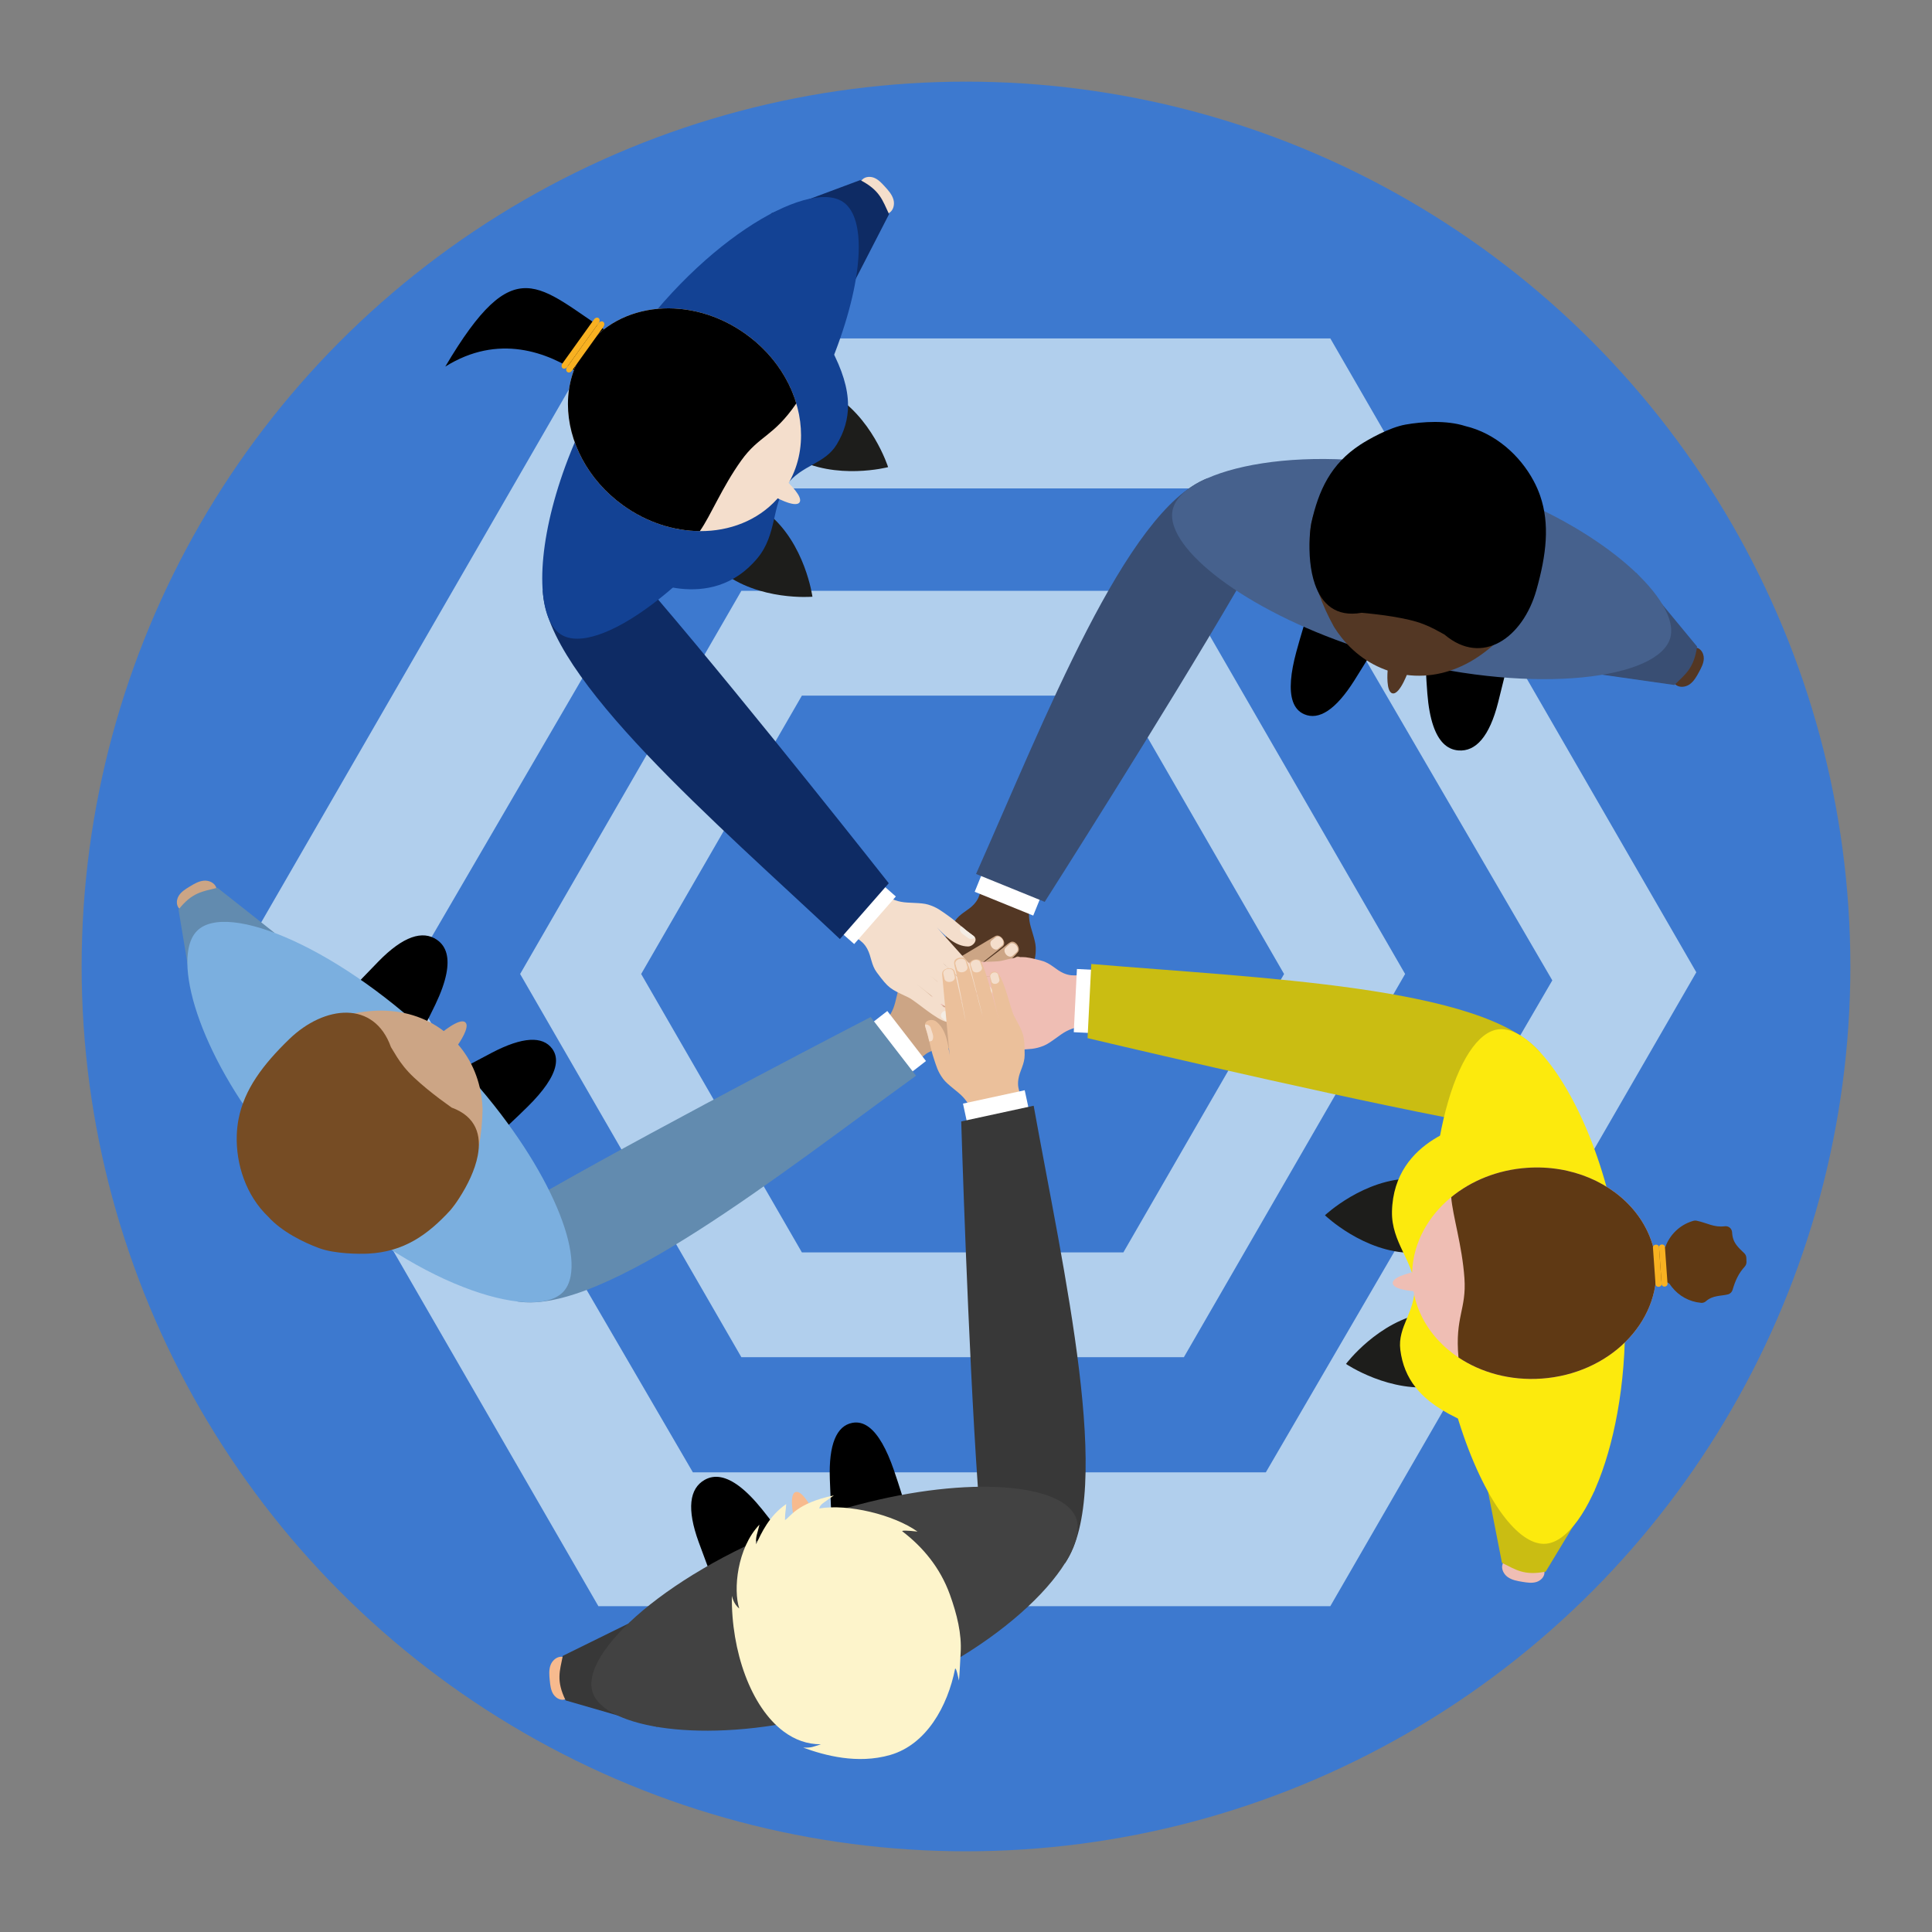 <svg width="142" height="142" viewBox="0 0 142 142" fill="none" xmlns="http://www.w3.org/2000/svg">
<rect x="0" y="0" width="142" height="142" fill="#808080" stroke="none"/>
<ellipse cx="71" cy="71.034" rx="65" ry="65.034" fill="#3D79CF"/>
<path fill-rule="evenodd" clip-rule="evenodd" d="M38.229 71.588L54.49 99.754H87.013L103.275 71.588L87.013 43.424H54.49L38.229 71.588ZM47.125 71.588L58.938 92.05H82.566L94.378 71.588L82.566 51.127H58.938L47.125 71.588Z" fill="#B1CFED"/>
<path fill-rule="evenodd" clip-rule="evenodd" d="M17.081 71.462L43.98 118.052H97.777L124.677 71.462L97.777 24.873H43.98L17.081 71.462ZM29.869 72.056L50.925 108.215H93.038L114.093 72.056L93.038 35.897H50.925L29.869 72.056Z" fill="#B1CFED"/>
<g opacity="0.1">
<g opacity="0.1">
<path opacity="0.1" d="M90.786 42.646C92.424 36.268 99.452 32.566 106.481 34.379C111.112 35.572 114.589 38.862 115.954 42.792C116.66 44.827 116.801 47.033 116.241 49.209C114.602 55.587 107.575 59.289 100.546 57.477C95.915 56.282 92.438 52.994 91.074 49.064C90.366 47.028 90.226 44.822 90.786 42.646Z" fill="black"/>
</g>
</g>
<path d="M99.432 41.993L101.353 42.882C101.814 43.094 102.142 43.488 102.305 43.96C102.489 44.487 102.468 45.111 102.2 45.693C102.2 45.693 100.848 47.94 99.548 50.004C98.177 52.179 96.933 52.96 95.859 52.496C95.453 52.321 95.18 52 95.026 51.555C94.738 50.725 94.858 49.464 95.276 47.918C95.92 45.544 96.748 43.172 96.748 43.172C97.255 42.069 98.457 41.542 99.432 41.993Z" fill="black"/>
<path d="M107.074 44.047L109.394 44.29C110.241 44.38 110.921 44.963 111.187 45.733C111.291 46.033 111.333 46.361 111.297 46.7C111.297 46.7 110.71 49.262 110.11 51.63C109.477 54.127 108.47 55.262 107.183 55.155C106.317 55.084 105.725 54.439 105.353 53.369C105.127 52.719 104.983 51.912 104.909 50.981C104.713 48.522 104.709 46.005 104.709 46.005C104.837 44.799 105.895 43.922 107.074 44.047Z" fill="black"/>
<path d="M75.953 66.035C75.62 66.494 75.588 67.108 75.662 67.671C75.739 68.234 76.103 69.058 76.125 69.626C76.15 70.309 76.014 70.659 75.827 71.316C75.629 72.01 75.296 72.694 75.1 73.388C75.053 73.554 75.001 73.721 74.839 73.774C74.599 73.853 74.269 73.657 74.186 73.42V73.418C73.882 72.533 74.376 71.535 74.759 70.785C74.752 70.799 72.042 75.688 71.861 76.019C71.679 76.355 71.103 76.175 70.995 75.861C70.971 75.792 70.969 75.718 71 75.639C71.414 74.575 71.993 73.061 72.451 72.015C70.571 76.244 70.876 75.856 70.662 76.213C70.478 76.521 69.936 76.309 69.831 76.005C69.813 75.951 69.807 75.896 69.821 75.839C69.909 75.441 69.757 75.643 71.253 71.469C69.828 75.332 69.933 75.131 69.776 75.454C69.622 75.777 69.078 75.558 68.985 75.29C68.971 75.25 68.968 75.21 68.977 75.17C69.037 74.884 68.909 74.823 70.35 70.736C70.056 71.609 69.177 73.853 68.99 73.999C68.73 74.199 68.499 73.967 68.454 73.837C68.451 73.828 68.449 73.819 68.448 73.812C68.319 72.992 69.151 71.125 69.219 70.476C69.376 68.995 69.351 68.932 70.184 67.698C70.574 67.119 71.144 66.939 71.573 66.479C72.201 65.803 71.946 65.287 72.621 64.224L75.953 66.035Z" fill="#533724"/>
<path d="M71.205 75.325L71.06 75.699C71.047 75.731 71.044 75.765 71.046 75.798C71.047 75.821 71.053 75.844 71.062 75.866C71.096 75.967 71.188 76.064 71.313 76.116C71.508 76.199 71.714 76.147 71.772 76L71.916 75.626C71.929 75.594 71.933 75.56 71.931 75.526C71.928 75.504 71.924 75.48 71.915 75.457C71.88 75.356 71.788 75.261 71.665 75.209C71.468 75.125 71.261 75.178 71.205 75.325Z" fill="#F4DECC"/>
<path d="M70.022 75.421L69.894 75.816C69.884 75.847 69.882 75.88 69.885 75.912C69.887 75.932 69.891 75.953 69.899 75.973C69.936 76.08 70.038 76.179 70.176 76.228C70.38 76.3 70.589 76.232 70.638 76.077L70.766 75.681C70.777 75.65 70.779 75.618 70.775 75.586C70.773 75.566 70.768 75.545 70.761 75.525C70.725 75.418 70.622 75.319 70.484 75.27C70.28 75.198 70.072 75.266 70.022 75.421Z" fill="#F4DECC"/>
<path d="M69.154 74.799L69.052 75.17C69.041 75.208 69.042 75.248 69.052 75.287C69.054 75.293 69.055 75.299 69.057 75.303C69.092 75.405 69.193 75.498 69.327 75.539C69.517 75.596 69.707 75.525 69.747 75.381L69.85 75.012C69.86 74.973 69.859 74.933 69.848 74.893C69.847 74.889 69.845 74.884 69.844 74.877C69.808 74.776 69.708 74.683 69.575 74.643C69.383 74.584 69.195 74.655 69.154 74.799Z" fill="#F4DECC"/>
<path d="M68.597 73.336L68.479 73.665C68.47 73.692 68.466 73.719 68.467 73.746C68.468 73.767 68.473 73.788 68.48 73.809C68.507 73.889 68.58 73.96 68.68 73.993C68.836 74.045 69.001 73.981 69.048 73.852L69.166 73.524C69.175 73.497 69.179 73.469 69.178 73.443C69.177 73.422 69.173 73.4 69.166 73.38C69.137 73.299 69.065 73.229 68.965 73.196C68.809 73.144 68.643 73.207 68.597 73.336Z" fill="#F4DECC"/>
<path d="M74.768 73.245C74.759 73.273 74.756 73.302 74.757 73.335C74.757 73.371 74.764 73.409 74.778 73.446C74.811 73.541 74.883 73.631 74.983 73.667C75.038 73.591 75.069 73.489 75.099 73.388C75.185 73.082 75.299 72.779 75.415 72.474C75.357 72.435 75.285 72.401 75.249 72.403C75.118 72.408 74.961 72.58 74.901 72.785L74.768 73.245Z" fill="#F4DECC"/>
<path d="M124.707 47.61C124.935 47.662 125.097 47.852 125.175 48.076C125.213 48.184 125.231 48.3 125.227 48.413C125.214 48.76 125.045 49.079 124.88 49.383C124.696 49.725 124.5 50.079 124.182 50.301C123.865 50.522 123.388 50.563 123.117 50.287C123.047 50.215 122.999 50.133 122.968 50.045C122.849 49.703 122.993 49.264 123.169 48.916C123.333 48.59 123.513 48.27 123.706 47.96L124.707 47.61Z" fill="#533724"/>
<path d="M117.771 49.592L123.065 50.347C123.882 49.544 124.503 49.129 124.734 47.521L120.26 42.108L117.771 49.592Z" fill="#394E73"/>
<path d="M71.639 65.546L75.941 67.294L76.557 65.772L72.255 64.024L71.639 65.546Z" fill="white"/>
<path d="M88.741 35.15L90.873 43.405C85.593 52.467 76.785 66.287 76.785 66.287L71.738 64.236C76.787 52.903 82.753 37.49 88.741 35.15Z" fill="#394E73"/>
<path d="M86.203 37.417C86.986 34.373 96.241 32.32 106.339 34.924C115.032 37.164 121.515 42.125 122.654 45.404C122.838 45.935 122.882 46.421 122.773 46.846C121.991 49.89 112.953 51.095 102.855 48.491C94.07 46.227 87.378 41.828 86.299 38.716C86.137 38.252 86.102 37.814 86.203 37.417Z" fill="#46618D"/>
<path d="M96.377 38.462C96.908 36.046 98.476 34.26 100.338 32.71C100.651 32.481 100.976 32.273 101.312 32.09C101.649 31.906 101.997 31.745 102.354 31.613C102.768 31.452 103.197 31.334 103.635 31.251C104.51 31.088 105.417 31.08 106.308 31.214C106.752 31.282 107.193 31.384 107.624 31.523C110.31 32.18 112.194 34.216 113.033 36.633C113.776 38.772 113.702 41.21 112.641 43.256C112.498 43.634 112.331 44.005 112.143 44.366C111.388 45.811 110.286 47.103 108.902 48.093C108.534 48.357 108.155 48.593 107.764 48.794C106.198 49.605 104.431 49.888 102.684 49.482C101.046 49.102 99.659 48.172 98.625 46.889C98.419 46.632 98.227 46.361 98.049 46.078C97.604 45.271 97.215 44.431 96.913 43.563C96.43 42.171 96.175 40.711 96.28 39.214C96.3 38.964 96.332 38.714 96.377 38.462Z" fill="#533724"/>
<path d="M96.377 38.462C96.908 36.045 97.811 34.091 99.999 32.671C100.541 32.318 102.094 31.422 103.308 31.206C104.542 30.986 106.323 30.876 107.686 31.312C109.909 31.838 111.713 33.471 112.712 35.331C112.908 35.693 113.068 36.059 113.198 36.432C113.92 38.515 113.661 40.766 112.921 43.381C111.935 46.86 108.957 49.009 106.165 46.638C105.917 46.502 105.677 46.367 105.426 46.237C104.924 45.979 104.373 45.742 103.591 45.561C102.77 45.37 101.962 45.247 101.196 45.156C100.813 45.109 100.441 45.072 100.082 45.038C98.179 45.379 97.144 44.38 96.644 42.937C96.292 41.923 96.203 40.693 96.262 39.556C96.277 39.192 96.314 38.827 96.377 38.462Z" fill="black"/>
<path d="M103.545 49.23C103.545 49.23 102.908 51.092 102.344 50.96C102.219 50.932 102.134 50.815 102.077 50.65C101.875 50.066 102.023 48.877 102.023 48.877L103.545 49.23Z" fill="#533724"/>
<g opacity="0.1">
<g opacity="0.1">
<path opacity="0.1" d="M40.031 88.149C35.416 92.84 27.483 92.506 22.313 87.402C18.907 84.039 17.55 79.446 18.341 75.36C18.75 73.245 19.735 71.267 21.309 69.667C25.925 64.976 33.856 65.31 39.026 70.414C42.432 73.777 43.789 78.37 42.999 82.456C42.59 84.57 41.606 86.549 40.031 88.149Z" fill="black"/>
</g>
</g>
<path d="M32.226 84.364L31.011 82.629C30.719 82.212 30.633 81.709 30.728 81.217C30.834 80.67 31.166 80.14 31.688 79.772C31.688 79.772 33.984 78.508 36.143 77.379C38.419 76.187 39.886 76.137 40.584 77.079C40.847 77.434 40.921 77.849 40.83 78.312C40.664 79.176 39.928 80.206 38.79 81.332C37.043 83.061 35.138 84.696 35.138 84.696C34.147 85.393 32.843 85.244 32.226 84.364Z" fill="black"/>
<path d="M26.649 78.744L24.765 77.365C24.077 76.862 23.782 76.016 23.937 75.216C23.997 74.903 24.126 74.599 24.326 74.324C24.326 74.324 26.118 72.404 27.824 70.657C29.625 68.816 31.065 68.344 32.124 69.081C32.837 69.579 33.025 70.433 32.81 71.546C32.68 72.222 32.4 72.992 31.997 73.834C30.933 76.06 29.674 78.237 29.674 78.237C28.96 79.217 27.605 79.445 26.649 78.744Z" fill="black"/>
<path d="M64.583 75.388C65.101 75.158 65.437 74.644 65.655 74.118C65.872 73.594 65.969 72.697 66.236 72.195C66.557 71.591 66.85 71.358 67.341 70.884C67.859 70.383 68.49 69.96 69.008 69.459C69.132 69.341 69.261 69.22 69.428 69.257C69.674 69.31 69.861 69.644 69.814 69.892L69.814 69.893C69.632 70.811 68.705 71.426 67.998 71.881C68.011 71.873 72.807 69.009 73.129 68.812C73.456 68.614 73.863 69.059 73.8 69.385C73.786 69.457 73.75 69.522 73.684 69.575C72.791 70.287 71.533 71.305 70.611 71.978C74.358 69.267 73.9 69.451 74.264 69.249C74.577 69.076 74.94 69.529 74.879 69.846C74.867 69.902 74.844 69.954 74.804 69.996C74.528 70.295 74.761 70.198 71.374 73.053C74.543 70.431 74.351 70.553 74.649 70.35C74.946 70.149 75.305 70.612 75.251 70.889C75.243 70.931 75.227 70.968 75.198 70.998C75.002 71.215 75.083 71.332 71.788 74.142C72.48 73.533 74.365 72.036 74.601 72.005C74.926 71.963 75.008 72.279 74.983 72.413C74.981 72.423 74.978 72.432 74.976 72.439C74.675 73.213 73.021 74.409 72.637 74.935C71.759 76.136 71.748 76.204 70.409 76.852C69.783 77.156 69.198 77.024 68.597 77.206C67.716 77.474 67.677 78.05 66.561 78.629L64.583 75.388Z" fill="#CCA585"/>
<path d="M73.347 69.744L73.66 69.492C73.686 69.471 73.707 69.444 73.721 69.413C73.731 69.393 73.74 69.37 73.743 69.346C73.763 69.242 73.732 69.113 73.651 69.004C73.522 68.834 73.319 68.776 73.195 68.874L72.882 69.126C72.857 69.146 72.836 69.174 72.822 69.204C72.811 69.225 72.804 69.248 72.799 69.272C72.78 69.375 72.811 69.505 72.891 69.614C73.02 69.783 73.225 69.842 73.347 69.744Z" fill="#F4DECC"/>
<path d="M74.419 70.255L74.728 69.978C74.752 69.956 74.772 69.928 74.784 69.899C74.793 69.88 74.799 69.86 74.802 69.839C74.825 69.729 74.786 69.591 74.691 69.48C74.55 69.314 74.337 69.269 74.216 69.378L73.907 69.655C73.882 69.676 73.863 69.704 73.85 69.734C73.843 69.753 73.835 69.773 73.832 69.793C73.811 69.905 73.849 70.042 73.943 70.153C74.084 70.317 74.299 70.364 74.419 70.255Z" fill="#F4DECC"/>
<path d="M74.858 71.228L75.131 70.96C75.16 70.933 75.179 70.897 75.189 70.858C75.191 70.853 75.192 70.847 75.193 70.842C75.213 70.736 75.174 70.605 75.078 70.502C74.942 70.356 74.743 70.322 74.636 70.427L74.361 70.695C74.334 70.723 74.314 70.758 74.305 70.798C74.303 70.803 74.302 70.809 74.3 70.815C74.281 70.919 74.32 71.051 74.415 71.153C74.552 71.3 74.75 71.334 74.858 71.228Z" fill="#F4DECC"/>
<path d="M74.605 72.775L74.872 72.55C74.894 72.531 74.911 72.51 74.924 72.486C74.932 72.467 74.94 72.447 74.944 72.426C74.96 72.342 74.933 72.244 74.864 72.165C74.754 72.042 74.58 72.014 74.475 72.103L74.208 72.328C74.186 72.347 74.169 72.368 74.157 72.391C74.147 72.41 74.14 72.43 74.136 72.451C74.12 72.535 74.147 72.633 74.217 72.712C74.326 72.834 74.5 72.863 74.605 72.775Z" fill="#F4DECC"/>
<path d="M69.223 69.748C69.244 69.73 69.263 69.705 69.279 69.677C69.296 69.645 69.309 69.61 69.316 69.572C69.335 69.471 69.318 69.358 69.25 69.276C69.162 69.313 69.084 69.386 69.008 69.459C68.78 69.68 68.529 69.885 68.276 70.09C68.307 70.154 68.352 70.219 68.384 70.236C68.501 70.297 68.722 70.227 68.877 70.079L69.223 69.748Z" fill="#F4DECC"/>
<path d="M13.188 66.791C13.018 66.631 12.972 66.385 13.016 66.151C13.038 66.038 13.08 65.929 13.14 65.835C13.325 65.541 13.632 65.35 13.927 65.17C14.258 64.967 14.604 64.76 14.99 64.728C15.377 64.696 15.81 64.9 15.905 65.276C15.93 65.372 15.931 65.468 15.913 65.559C15.844 65.914 15.499 66.222 15.173 66.434C14.867 66.635 14.552 66.82 14.229 66.991L13.188 66.791Z" fill="#CCA585"/>
<path d="M20.179 68.565L15.98 65.249C14.871 65.533 14.126 65.579 13.12 66.855L14.274 73.786L20.179 68.565Z" fill="#628BAF"/>
<path d="M68.059 77.984L65.217 74.308L63.921 75.314L66.763 78.99L68.059 77.984Z" fill="white"/>
<path d="M38.039 95.66L40.335 87.45C49.445 82.269 63.992 74.752 63.992 74.752L67.328 79.065C57.279 86.324 44.392 96.649 38.039 95.66Z" fill="#628BAF"/>
<path d="M41.371 94.976C39.169 97.215 30.136 94.333 22.708 87.001C16.316 80.689 13.197 73.139 13.856 69.73C13.963 69.179 14.169 68.736 14.476 68.424C16.679 66.185 25.099 69.691 32.525 77.023C38.985 83.399 42.566 90.57 41.94 93.803C41.846 94.289 41.659 94.684 41.371 94.976Z" fill="#7BAFDF"/>
<path d="M33.097 88.954C31.427 90.777 29.175 91.531 26.787 91.933C26.403 91.975 26.017 91.991 25.634 91.98C25.25 91.971 24.87 91.933 24.494 91.87C24.055 91.8 23.625 91.687 23.206 91.537C22.368 91.238 21.578 90.789 20.876 90.225C20.525 89.943 20.195 89.631 19.892 89.296C17.899 87.375 17.29 84.668 17.777 82.155C18.206 79.931 19.494 77.861 21.437 76.625C21.751 76.37 22.081 76.133 22.425 75.915C23.801 75.047 25.401 74.484 27.097 74.325C27.546 74.281 27.991 74.268 28.431 74.29C30.191 74.378 31.861 75.021 33.169 76.251C34.395 77.404 35.127 78.907 35.378 80.535C35.429 80.861 35.459 81.192 35.47 81.526C35.451 82.448 35.366 83.371 35.192 84.274C34.912 85.72 34.401 87.11 33.558 88.351C33.416 88.557 33.262 88.759 33.097 88.954Z" fill="#CCA585"/>
<path d="M33.097 88.954C31.426 90.777 29.666 92.011 27.061 92.14C26.417 92.172 24.624 92.165 23.465 91.741C22.287 91.31 20.693 90.51 19.733 89.446C18.075 87.874 17.334 85.554 17.402 83.444C17.415 83.032 17.46 82.635 17.534 82.248C17.953 80.083 19.307 78.266 21.258 76.377C23.855 73.865 27.508 73.506 28.733 76.96C28.881 77.203 29.019 77.44 29.171 77.679C29.475 78.155 29.834 78.637 30.418 79.187C31.033 79.764 31.67 80.278 32.286 80.743C32.595 80.975 32.898 81.194 33.19 81.404C35.008 82.067 35.4 83.452 35.111 84.95C34.907 86.004 34.365 87.113 33.744 88.068C33.551 88.373 33.336 88.67 33.097 88.954Z" fill="#764C24"/>
<path d="M32.3 76.037C32.3 76.037 33.784 74.747 34.206 75.145C34.299 75.233 34.315 75.376 34.28 75.546C34.163 76.154 33.438 77.107 33.438 77.107L32.3 76.037Z" fill="#CCA585"/>
<g opacity="0.1">
<g opacity="0.1">
<path opacity="0.1" d="M103.184 81.85C107.174 81.203 111.047 82.968 113.564 86.151C114.906 87.848 115.862 89.949 116.241 92.303C117.335 99.07 113.261 105.359 107.143 106.351C103.153 106.997 99.279 105.233 96.763 102.05C95.42 100.353 94.464 98.251 94.085 95.897C92.992 89.132 97.064 82.842 103.184 81.85Z" fill="black"/>
</g>
</g>
<path d="M80.023 75.526C79.481 75.362 78.891 75.534 78.385 75.79C77.879 76.046 77.221 76.662 76.692 76.87C76.057 77.118 75.682 77.105 75.001 77.145C74.283 77.187 73.528 77.095 72.81 77.138C72.641 77.148 72.467 77.154 72.363 77.022C72.362 77.021 72.361 77.019 72.359 77.017C72.206 76.816 72.283 76.438 72.481 76.282C73.216 75.704 74.319 75.843 75.152 75.96C75.136 75.957 69.636 75.001 69.264 74.939C69.174 74.924 69.105 74.879 69.054 74.815C68.847 74.553 68.967 73.985 69.339 73.999C70.479 74.042 72.096 74.09 73.234 74.18C68.627 73.792 69.094 73.952 68.687 73.867C68.612 73.85 68.554 73.811 68.511 73.759C68.322 73.519 68.447 72.984 68.763 72.947C69.167 72.9 68.927 72.822 73.354 72.867C69.243 72.788 69.468 72.821 69.111 72.779C69.029 72.769 68.968 72.731 68.924 72.677C68.75 72.457 68.863 71.96 69.115 71.928C69.405 71.893 69.42 71.752 73.748 71.77C72.827 71.779 70.423 71.685 70.225 71.555C70.185 71.53 70.153 71.5 70.13 71.471C69.979 71.279 70.13 71.031 70.222 70.981C70.953 70.589 72.987 70.762 73.621 70.614C75.069 70.274 75.12 70.232 76.558 70.613C77.231 70.792 77.588 71.272 78.162 71.525C79.005 71.898 79.409 71.486 80.633 71.776L80.023 75.526Z" fill="#EFBEB4"/>
<path d="M69.703 74.089L69.302 74.076C69.267 74.075 69.235 74.082 69.204 74.096C69.091 74.146 69.001 74.286 68.991 74.451C68.984 74.57 69.015 74.677 69.074 74.751C69.12 74.808 69.181 74.844 69.251 74.846L69.653 74.861C69.686 74.862 69.72 74.855 69.751 74.842C69.864 74.791 69.952 74.651 69.963 74.486C69.971 74.367 69.938 74.26 69.881 74.187C69.835 74.128 69.772 74.092 69.703 74.089Z" fill="#F4DECC"/>
<path d="M69.222 73.003L68.808 73.013C68.774 73.014 68.742 73.022 68.713 73.035C68.596 73.091 68.512 73.239 68.511 73.414C68.511 73.525 68.545 73.625 68.602 73.696C68.655 73.764 68.726 73.803 68.805 73.802L69.22 73.792C69.253 73.791 69.284 73.783 69.313 73.77C69.43 73.714 69.515 73.564 69.516 73.391C69.516 73.278 69.48 73.179 69.426 73.108C69.373 73.041 69.302 73.001 69.222 73.003Z" fill="#F4DECC"/>
<path d="M69.523 71.977L69.141 72.002C69.101 72.004 69.064 72.019 69.03 72.042C68.939 72.105 68.878 72.237 68.884 72.384C68.888 72.481 68.921 72.567 68.969 72.629C69.022 72.696 69.094 72.735 69.171 72.728L69.553 72.705C69.593 72.702 69.631 72.688 69.663 72.665C69.755 72.601 69.816 72.469 69.811 72.322C69.806 72.226 69.774 72.139 69.725 72.077C69.671 72.012 69.6 71.972 69.523 71.977Z" fill="#F4DECC"/>
<path d="M70.72 70.97L70.371 70.966C70.343 70.966 70.316 70.972 70.291 70.981C70.194 71.021 70.125 71.133 70.127 71.263C70.129 71.343 70.156 71.415 70.199 71.469C70.245 71.527 70.31 71.564 70.381 71.565L70.731 71.569C70.758 71.569 70.786 71.563 70.811 71.553C70.908 71.513 70.977 71.401 70.974 71.271C70.972 71.192 70.947 71.12 70.903 71.066C70.856 71.007 70.791 70.97 70.72 70.97Z" fill="#F4DECC"/>
<path d="M72.834 76.777C72.807 76.778 72.776 76.785 72.746 76.795C72.623 76.842 72.509 76.972 72.507 77.119C72.597 77.148 72.704 77.143 72.809 77.138C73.126 77.119 73.45 77.126 73.775 77.137C73.793 77.068 73.8 76.989 73.789 76.956C73.782 76.94 73.771 76.924 73.76 76.909C73.683 76.81 73.498 76.743 73.312 76.753L72.834 76.777Z" fill="#F4DECC"/>
<path d="M113.514 115.517C113.553 115.861 113.26 116.171 112.928 116.274C112.598 116.375 112.241 116.321 111.899 116.264C111.516 116.202 111.119 116.134 110.806 115.906C110.732 115.852 110.666 115.788 110.608 115.715C110.42 115.478 110.336 115.159 110.467 114.894C110.685 114.456 111.293 114.428 111.777 114.492C112.14 114.539 112.499 114.604 112.855 114.685L113.514 115.517Z" fill="#EFBEB4"/>
<path d="M109.364 109.609L110.393 114.866C111.419 115.373 112.015 115.825 113.607 115.513L117.238 109.503L109.364 109.609Z" fill="#CABD12"/>
<path d="M79.153 71.221L78.92 75.865L80.558 75.948L80.791 71.303L79.153 71.221Z" fill="white"/>
<path d="M113.222 77.373L106.14 82.104C95.859 80.091 79.934 76.301 79.934 76.301L80.209 70.851C92.553 71.901 109.045 72.478 113.222 77.373Z" fill="#CABD12"/>
<path d="M104.788 96.494C107.777 95.993 110.428 96.458 111.28 97.538C111.424 97.718 111.516 97.916 111.552 98.128C111.8 99.616 109.177 101.297 105.691 101.881C102.205 102.466 98.928 100.248 98.928 100.248C98.928 100.248 101.302 97.079 104.788 96.494Z" fill="#1D1D1B"/>
<path d="M103.798 86.623C106.61 86.638 108.994 87.423 109.848 88.503C110.068 88.78 110.186 89.078 110.184 89.387C110.176 90.896 107.305 92.103 103.77 92.086C100.235 92.067 97.383 89.321 97.383 89.321C97.383 89.321 100.264 86.603 103.798 86.623Z" fill="#1D1D1B"/>
<path d="M110.176 75.65C111.236 75.553 112.519 76.425 113.787 78.029C116.246 81.138 118.649 86.995 119.278 93.88C120.232 104.322 116.745 113.178 113.631 113.463C112.69 113.55 111.653 112.866 110.638 111.583C108.293 108.615 106.062 102.442 105.396 95.153C104.443 84.711 107.061 75.935 110.176 75.65Z" fill="#FCEA0D"/>
<path d="M113.507 106.361C108.775 105.137 105.627 103.971 104.05 101.976C103.434 101.197 103.057 100.29 102.921 99.204C102.709 97.511 104.028 96.428 103.963 94.576C103.9 92.724 102.26 91.3 102.309 89.047C102.428 83.584 108.3 82.564 108.3 82.564L116.077 87.081L113.507 106.361Z" fill="#FCEA0D"/>
<path d="M112.22 85.835C115.511 85.602 118.495 86.931 120.214 89.105C121.08 90.202 121.626 91.512 121.727 92.945C122.028 97.223 118.261 100.974 113.312 101.324C110.021 101.557 107.037 100.227 105.318 98.054C104.452 96.957 103.906 95.647 103.805 94.213C103.504 89.936 107.271 86.183 112.22 85.835Z" fill="#EFBEB4"/>
<path d="M112.22 85.835C115.511 85.602 118.495 86.931 120.214 89.105C121.08 90.202 121.626 91.512 121.727 92.945C122.028 97.223 118.261 100.974 113.312 101.324C111.015 101.487 108.868 100.889 107.197 99.773C106.924 96.787 107.796 96.236 107.634 93.942C107.465 91.529 106.774 89.391 106.662 87.992C108.131 86.786 110.064 85.987 112.22 85.835Z" fill="#5F3914"/>
<path d="M104.277 94.928C104.277 94.928 102.753 94.878 102.425 94.464C102.389 94.419 102.368 94.37 102.364 94.315C102.325 93.762 104.173 93.439 104.173 93.439L104.277 94.928Z" fill="#EFBEB4"/>
<path d="M128.355 92.476C128.354 92.456 128.353 92.434 128.35 92.413C128.341 92.321 128.305 92.235 128.248 92.162C128.234 92.144 128.219 92.127 128.202 92.112C127.981 91.903 127.803 91.73 127.665 91.555C127.45 91.283 127.332 91.006 127.307 90.578C127.301 90.477 127.266 90.38 127.205 90.303C127.182 90.272 127.154 90.246 127.123 90.223C127.123 90.223 127.123 90.222 127.121 90.221C127.119 90.218 127.115 90.217 127.113 90.214C127.017 90.144 126.895 90.113 126.777 90.128C125.969 90.234 125.489 89.885 124.691 89.719C124.62 89.705 124.546 89.706 124.476 89.726C124.432 89.738 124.388 89.75 124.347 89.764C123.448 90.055 122.741 90.745 122.415 91.615C122.266 92.016 120.259 92.437 120.291 92.891C120.295 92.947 120.32 93.002 120.365 93.057C120.736 93.526 122.406 93.972 122.703 94.348C122.708 94.355 122.714 94.363 122.719 94.369C122.771 94.449 122.825 94.526 122.885 94.6C123.395 95.246 124.157 95.678 125.011 95.755C125.019 95.757 125.028 95.758 125.036 95.759C125.166 95.769 125.293 95.721 125.391 95.634C125.892 95.193 126.485 95.267 127.002 95.136C127.167 95.094 127.296 94.965 127.343 94.802C127.344 94.798 127.345 94.795 127.346 94.792C127.542 94.124 127.783 93.592 128.229 93.103C128.309 93.015 128.36 92.904 128.363 92.785C128.363 92.767 128.363 92.746 128.364 92.728C128.364 92.645 128.362 92.561 128.355 92.476Z" fill="#5F3914"/>
<path d="M122.414 91.615C122.265 92.017 120.2 91.627 120.29 92.892C120.312 93.199 120.403 93.426 120.538 93.598C121.107 94.317 122.453 94.035 122.706 94.355C122.711 94.36 122.713 94.366 122.717 94.37L122.414 91.615Z" fill="#5F3914"/>
<path d="M121.699 91.483C121.782 91.477 121.857 91.509 121.9 91.563C121.919 91.589 121.933 91.62 121.935 91.655L122.127 94.376C122.135 94.48 122.041 94.571 121.918 94.579C121.835 94.585 121.76 94.552 121.718 94.499C121.697 94.472 121.683 94.441 121.681 94.407L121.489 91.686C121.482 91.582 121.576 91.492 121.699 91.483Z" fill="#F8B121"/>
<path d="M122.14 91.468C122.219 91.462 122.292 91.493 122.333 91.546C122.354 91.573 122.368 91.604 122.37 91.639L122.562 94.36C122.57 94.464 122.478 94.555 122.36 94.563C122.279 94.569 122.207 94.537 122.165 94.484C122.145 94.457 122.131 94.426 122.129 94.391L121.937 91.67C121.928 91.567 122.019 91.476 122.14 91.468Z" fill="#F8B121"/>
<g opacity="0.1">
<g opacity="0.1">
<path opacity="0.1" d="M50.535 46.109C47.006 44.135 45.063 40.342 45.063 36.282C45.063 34.116 45.616 31.874 46.778 29.792C50.113 23.808 57.205 21.411 62.617 24.438C66.145 26.412 68.088 30.205 68.088 34.264C68.088 36.43 67.535 38.673 66.374 40.755C63.038 46.739 55.947 49.136 50.535 46.109Z" fill="black"/>
</g>
</g>
<path d="M64.772 65.469C65.097 65.935 65.665 66.167 66.22 66.281C66.775 66.394 67.674 66.321 68.216 66.486C68.869 66.686 69.154 66.93 69.712 67.322C70.302 67.737 70.836 68.277 71.426 68.692C71.565 68.788 71.704 68.892 71.704 69.059V69.066C71.699 69.319 71.406 69.567 71.154 69.565C70.218 69.561 69.441 68.767 68.859 68.158C68.87 68.169 72.589 72.341 72.843 72.62C72.904 72.686 72.93 72.766 72.93 72.847C72.93 73.181 72.485 73.553 72.202 73.31C71.335 72.567 70.096 71.523 69.261 70.746C72.632 73.915 72.365 73.499 72.632 73.819C72.681 73.878 72.702 73.945 72.702 74.013C72.702 74.32 72.273 74.66 72.001 74.493C71.656 74.278 71.796 74.489 68.353 71.701C71.527 74.32 71.372 74.154 71.626 74.409C71.684 74.467 71.709 74.535 71.709 74.605C71.709 74.885 71.314 75.205 71.095 75.072C70.846 74.921 70.746 75.022 67.366 72.317C68.093 72.883 69.921 74.45 69.995 74.676C70.011 74.721 70.017 74.763 70.017 74.8C70.017 75.045 69.744 75.147 69.641 75.127C68.825 74.979 67.339 73.579 66.75 73.302C65.404 72.666 65.337 72.668 64.447 71.476C64.03 70.917 64.048 70.318 63.754 69.762C63.325 68.946 62.753 69.017 61.972 68.029L64.772 65.469Z" fill="#F4DECC"/>
<path d="M71.973 73.013L72.279 73.273C72.304 73.294 72.335 73.309 72.369 73.319C72.49 73.35 72.646 73.295 72.757 73.172C72.835 73.084 72.876 72.979 72.876 72.886C72.876 72.812 72.851 72.745 72.798 72.7L72.492 72.44C72.466 72.418 72.436 72.403 72.402 72.394C72.281 72.363 72.126 72.417 72.014 72.541C71.936 72.629 71.894 72.734 71.894 72.826C71.894 72.9 71.92 72.968 71.973 73.013Z" fill="#F4EDE5"/>
<path d="M71.676 74.164L72.007 74.414C72.033 74.434 72.062 74.447 72.096 74.455C72.222 74.483 72.38 74.42 72.488 74.284C72.558 74.197 72.593 74.097 72.593 74.007C72.593 73.921 72.562 73.845 72.498 73.797L72.168 73.547C72.142 73.528 72.112 73.514 72.079 73.507C71.954 73.478 71.794 73.542 71.687 73.677C71.618 73.764 71.583 73.865 71.582 73.955C71.582 74.04 71.612 74.117 71.676 74.164Z" fill="#F4EDE5"/>
<path d="M70.805 74.781L71.119 74.999C71.153 75.021 71.19 75.033 71.231 75.037C71.343 75.044 71.471 74.979 71.558 74.861C71.614 74.781 71.642 74.694 71.642 74.615C71.642 74.529 71.612 74.455 71.548 74.411L71.234 74.194C71.201 74.171 71.162 74.159 71.122 74.157C71.011 74.149 70.882 74.214 70.796 74.333C70.739 74.411 70.71 74.499 70.71 74.578C70.71 74.662 70.742 74.738 70.805 74.781Z" fill="#F4EDE5"/>
<path d="M69.242 74.827L69.513 75.046C69.535 75.063 69.56 75.076 69.585 75.084C69.686 75.113 69.808 75.069 69.889 74.964C69.936 74.901 69.959 74.828 69.959 74.759C69.959 74.684 69.932 74.615 69.876 74.57L69.604 74.35C69.583 74.332 69.558 74.32 69.532 74.313C69.432 74.283 69.309 74.329 69.229 74.432C69.182 74.495 69.158 74.569 69.158 74.638C69.159 74.712 69.187 74.782 69.242 74.827Z" fill="#F4EDE5"/>
<path d="M71.184 68.958C71.207 68.976 71.235 68.988 71.264 68.999C71.39 69.039 71.559 69.008 71.651 68.894C71.598 68.815 71.512 68.753 71.426 68.692C71.166 68.509 70.917 68.302 70.669 68.091C70.614 68.134 70.557 68.191 70.546 68.224C70.541 68.242 70.538 68.26 70.538 68.279C70.538 68.405 70.641 68.572 70.793 68.679L71.184 68.958Z" fill="#F4EDE5"/>
<path d="M63.303 13.291C63.486 12.996 63.908 12.936 64.232 13.062C64.554 13.188 64.799 13.453 65.032 13.709C65.294 13.995 65.564 14.296 65.668 14.67C65.693 14.758 65.705 14.85 65.705 14.942C65.705 15.245 65.573 15.547 65.306 15.673C64.864 15.881 64.37 15.526 64.03 15.174C63.776 14.912 63.533 14.637 63.305 14.351L63.303 13.291Z" fill="#F4DECC"/>
<path d="M62.894 20.503L65.345 15.742C64.856 14.705 64.668 13.982 63.228 13.236L56.655 15.689L62.894 20.503Z" fill="#0E2B64"/>
<path d="M62.782 69.386L65.844 65.891L64.612 64.808L61.55 68.303L62.782 69.386Z" fill="white"/>
<path d="M39.892 43.376L48.377 44.072C55.188 52.044 65.324 64.917 65.324 64.917L61.732 69.019C52.703 60.518 40.132 49.811 39.892 43.376Z" fill="#0E2B64"/>
<path d="M58.353 33.63C55.701 32.166 53.912 30.152 53.911 28.775C53.911 28.546 53.961 28.333 54.065 28.144C54.791 26.823 57.89 27.138 60.987 28.846C64.081 30.556 65.275 34.334 65.275 34.334C65.275 34.334 61.449 35.339 58.353 33.63Z" fill="#1D1D1B"/>
<path d="M53.012 41.986C50.817 40.226 49.435 38.127 49.435 36.749C49.435 36.395 49.526 36.088 49.719 35.847C50.66 34.668 53.66 35.507 56.419 37.719C59.18 39.932 59.713 43.859 59.713 43.859C59.713 43.859 55.771 44.197 53.012 41.986Z" fill="#1D1D1B"/>
<path d="M41.211 46.621C40.319 46.037 39.854 44.557 39.854 42.509C39.854 38.544 41.599 32.458 45.375 26.668C51.098 17.889 59.319 13.114 61.939 14.828C62.73 15.345 63.118 16.525 63.118 18.163C63.118 21.947 61.041 28.175 57.045 34.303C51.322 43.083 43.83 48.333 41.211 46.621Z" fill="#134294"/>
<path d="M57.634 20.474C60.584 24.375 62.33 27.248 62.33 29.793C62.33 30.788 62.063 31.732 61.498 32.668C60.615 34.127 58.91 34.157 57.812 35.648C56.715 37.14 57.118 39.275 55.683 41.011C52.204 45.221 46.968 42.369 46.968 42.369L43.67 33.992L57.634 20.474Z" fill="#134294"/>
<path d="M44.819 24.49C39.534 21.075 37.864 18.257 32.728 26.945C36.616 24.51 40.251 25.86 42.654 27.51L44.819 24.49Z" fill="black"/>
<path d="M45.798 37.143C43.182 35.261 41.743 32.418 41.743 29.704C41.743 28.247 42.158 26.827 43.028 25.613C45.52 22.138 50.799 21.665 54.82 24.557C57.437 26.438 58.876 29.28 58.876 31.995C58.876 33.453 58.461 34.873 57.591 36.088C55.1 39.562 49.82 40.035 45.798 37.143Z" fill="#F4DECC"/>
<path d="M45.798 37.143C43.182 35.261 41.743 32.418 41.743 29.704C41.743 28.247 42.158 26.827 43.028 25.613C45.52 22.138 50.799 21.665 54.82 24.557C56.686 25.899 57.954 27.729 58.527 29.653C56.834 32.119 55.814 31.986 54.479 33.849C53.074 35.81 52.242 37.89 51.438 39.037C49.543 39.025 47.551 38.404 45.798 37.143Z" fill="black"/>
<path d="M57.684 35.235C57.684 35.235 58.81 36.236 58.81 36.766C58.81 36.826 58.795 36.882 58.762 36.928C58.44 37.378 56.815 36.446 56.815 36.446L57.684 35.235Z" fill="#F4DECC"/>
<path d="M41.697 27.34C41.643 27.302 41.615 27.237 41.615 27.167C41.615 27.108 41.635 27.043 41.675 26.987L43.997 23.748C44.085 23.625 44.237 23.584 44.338 23.655C44.393 23.694 44.419 23.758 44.419 23.829C44.419 23.888 44.4 23.952 44.359 24.009L42.038 27.247C41.95 27.371 41.798 27.412 41.697 27.34Z" fill="#F8B121"/>
<path d="M41.354 27.064C41.302 27.027 41.276 26.965 41.276 26.897C41.276 26.837 41.296 26.772 41.338 26.715L43.659 23.476C43.746 23.352 43.898 23.309 43.995 23.38C44.047 23.417 44.074 23.479 44.074 23.547C44.074 23.607 44.053 23.672 44.012 23.73L41.69 26.969C41.602 27.091 41.452 27.134 41.354 27.064Z" fill="#F8B121"/>
<path d="M71.478 82.163C71.495 81.595 71.176 81.071 70.796 80.648C70.418 80.225 69.653 79.748 69.316 79.292C68.911 78.741 68.827 78.377 68.611 77.727C68.384 77.042 68.275 76.29 68.048 75.605C67.995 75.442 67.942 75.275 68.047 75.139C68.201 74.939 68.584 74.915 68.787 75.065C68.787 75.065 68.787 75.066 68.787 75.066C69.536 75.626 69.689 76.73 69.794 77.565C69.792 77.549 69.283 71.98 69.246 71.605C69.208 71.223 69.785 71.048 70.051 71.246C70.11 71.29 70.153 71.351 70.172 71.432C70.428 72.547 70.8 74.123 71.01 75.247C70.186 70.69 70.153 71.183 70.128 70.768C70.108 70.41 70.673 70.278 70.932 70.47C70.977 70.503 71.013 70.548 71.034 70.602C71.185 70.98 71.198 70.728 72.306 75.02C71.313 71.024 71.34 71.251 71.287 70.895C71.233 70.54 71.805 70.415 72.033 70.584C72.067 70.608 72.092 70.64 72.108 70.677C72.219 70.948 72.358 70.925 73.465 75.116C73.218 74.228 72.682 71.879 72.756 71.653C72.858 71.34 73.179 71.403 73.288 71.484C73.297 71.49 73.303 71.496 73.309 71.502C73.877 72.108 74.239 74.12 74.546 74.693C75.249 76.005 75.305 76.043 75.311 77.534C75.312 78.231 74.943 78.702 74.849 79.323C74.709 80.235 75.21 80.519 75.251 81.777L71.478 82.163Z" fill="#EBC09B"/>
<path d="M70.178 71.808L70.087 71.417C70.079 71.383 70.064 71.353 70.043 71.327C70.028 71.308 70.011 71.292 69.991 71.278C69.906 71.214 69.777 71.186 69.644 71.213C69.436 71.255 69.295 71.415 69.331 71.568L69.422 71.959C69.43 71.992 69.445 72.022 69.467 72.049C69.481 72.067 69.499 72.083 69.518 72.098C69.603 72.161 69.733 72.189 69.866 72.163C70.073 72.121 70.214 71.962 70.178 71.808Z" fill="#F4DECC"/>
<path d="M71.101 71.06L70.984 70.662C70.974 70.631 70.959 70.602 70.936 70.576C70.924 70.56 70.909 70.547 70.891 70.534C70.799 70.467 70.659 70.442 70.52 70.479C70.31 70.534 70.175 70.709 70.222 70.865L70.339 71.263C70.348 71.295 70.363 71.323 70.385 71.349C70.399 71.365 70.414 71.378 70.43 71.391C70.522 71.459 70.663 71.484 70.804 71.446C71.013 71.39 71.147 71.216 71.101 71.06Z" fill="#F4DECC"/>
<path d="M72.168 71.085L72.044 70.722C72.031 70.684 72.007 70.652 71.976 70.626C71.972 70.622 71.968 70.618 71.963 70.616C71.877 70.551 71.742 70.531 71.61 70.573C71.418 70.633 71.301 70.798 71.35 70.939L71.474 71.302C71.488 71.34 71.51 71.373 71.541 71.399C71.545 71.402 71.55 71.406 71.554 71.409C71.641 71.473 71.776 71.493 71.909 71.452C72.099 71.391 72.216 71.226 72.168 71.085Z" fill="#F4DECC"/>
<path d="M73.451 71.98L73.363 71.641C73.356 71.614 73.344 71.589 73.328 71.568C73.315 71.551 73.3 71.536 73.281 71.523C73.214 71.472 73.114 71.454 73.013 71.483C72.854 71.529 72.753 71.674 72.787 71.807L72.876 72.145C72.883 72.172 72.894 72.198 72.911 72.219C72.924 72.236 72.939 72.249 72.957 72.264C73.026 72.314 73.125 72.333 73.226 72.303C73.383 72.258 73.485 72.113 73.451 71.98Z" fill="#F4DECC"/>
<path d="M68.403 75.537C68.395 75.509 68.381 75.481 68.362 75.456C68.341 75.426 68.314 75.4 68.282 75.376C68.201 75.316 68.091 75.283 67.988 75.309C67.984 75.403 68.016 75.506 68.049 75.605C68.149 75.907 68.227 76.222 68.301 76.539C68.372 76.538 68.451 76.526 68.479 76.505C68.585 76.427 68.618 76.197 68.551 75.993L68.403 75.537Z" fill="#F4DECC"/>
<path d="M75.315 80.132L70.778 81.114L71.124 82.719L75.661 81.737L75.315 80.132Z" fill="white"/>
<path d="M78.275 114.899L71.871 109.28C71.139 98.811 70.649 82.424 70.649 82.424L75.973 81.271C78.171 93.486 81.907 109.586 78.275 114.899Z" fill="#383838"/>
<g opacity="0.1">
<g opacity="0.1">
<path opacity="0.1" d="M72.37 109.857C74.602 116.053 70.877 123.076 64.049 125.544C59.551 127.17 54.828 126.413 51.492 123.936C49.763 122.653 48.407 120.908 47.646 118.795C45.414 112.6 49.139 105.577 55.968 103.109C60.466 101.483 65.189 102.241 68.526 104.717C70.252 105.999 71.609 107.744 72.37 109.857Z" fill="black"/>
</g>
</g>
<path d="M65.591 115.275L63.505 115.625C63.005 115.708 62.512 115.569 62.112 115.271C61.664 114.939 61.331 114.41 61.225 113.78C61.225 113.78 61.078 111.159 60.992 108.721C60.902 106.15 61.49 104.802 62.64 104.579C63.074 104.495 63.479 104.607 63.857 104.888C64.561 105.412 65.171 106.522 65.694 108.036C66.497 110.36 67.148 112.788 67.148 112.788C67.348 113.984 66.652 115.098 65.591 115.275Z" fill="black"/>
<path d="M58.124 117.888L56.069 118.996C55.319 119.399 54.431 119.301 53.777 118.816C53.523 118.626 53.304 118.379 53.143 118.078C53.143 118.078 52.187 115.632 51.351 113.336C50.47 110.914 50.666 109.409 51.788 108.771C52.543 108.341 53.395 108.54 54.303 109.214C54.856 109.624 55.428 110.21 56.014 110.937C57.559 112.861 58.976 114.937 58.976 114.937C59.548 116.005 59.168 117.326 58.124 117.888Z" fill="black"/>
<path d="M41.549 124.891C41.332 124.978 41.09 124.911 40.899 124.77C40.807 124.702 40.728 124.616 40.668 124.521C40.483 124.228 40.443 123.869 40.408 123.523C40.369 123.137 40.332 122.734 40.469 122.372C40.607 122.011 40.978 121.706 41.356 121.781C41.455 121.802 41.541 121.842 41.616 121.898C41.907 122.113 42.033 122.559 42.085 122.944C42.133 123.307 42.164 123.672 42.178 124.037L41.549 124.891Z" fill="#F7BA8E"/>
<path d="M46.165 119.341L41.365 121.704C41.142 122.829 40.863 123.522 41.576 124.98L48.316 126.929L46.165 119.341Z" fill="#383838"/>
<path d="M79.096 111.593C80.161 114.55 73.666 121.468 63.858 125.014C55.415 128.065 47.269 127.623 44.485 125.556C44.034 125.221 43.724 124.844 43.575 124.432C42.51 121.475 49.301 115.38 59.11 111.834C67.64 108.751 75.644 108.61 78.285 110.572C78.682 110.867 78.958 111.207 79.096 111.593Z" fill="#424242"/>
<path d="M58.397 111.774C58.397 111.774 57.922 109.864 58.468 109.667C58.582 109.625 58.709 109.67 58.84 109.766C59.333 110.132 59.867 111.243 59.867 111.243L58.397 111.774Z" fill="#F7BA8E"/>
<path d="M69.816 117.201C70.329 118.624 70.698 120.093 70.606 121.484C70.585 121.797 70.537 122.988 70.483 123.52C70.392 123.125 70.313 122.705 70.218 122.635C70.213 122.631 70.209 122.629 70.204 122.627C69.652 125.424 68.081 128.224 65.428 128.989C63.017 129.683 60.599 129.02 59.03 128.446C59.693 128.464 59.708 128.396 60.337 128.203C59.331 128.211 58.415 127.87 57.607 127.27C55.185 125.472 53.739 121.345 53.791 117.304C53.791 117.296 53.791 117.293 53.791 117.293C53.804 117.304 53.895 117.879 54.334 118.221C53.885 116.855 54.173 113.776 55.821 112.057C55.661 112.764 55.535 112.884 55.572 113.504C55.961 112.678 56.527 111.409 57.785 110.548C57.749 111.16 57.705 111.039 57.695 111.723C58.07 111.533 58.505 110.488 61.29 109.909C60.513 110.49 60.296 110.532 60.211 110.87C62.32 110.514 65.676 111.322 67.437 112.57C66.722 112.486 66.219 112.475 66.326 112.556C67.814 113.692 69.098 115.21 69.816 117.201Z" fill="#FDF4CB"/>
</svg>
